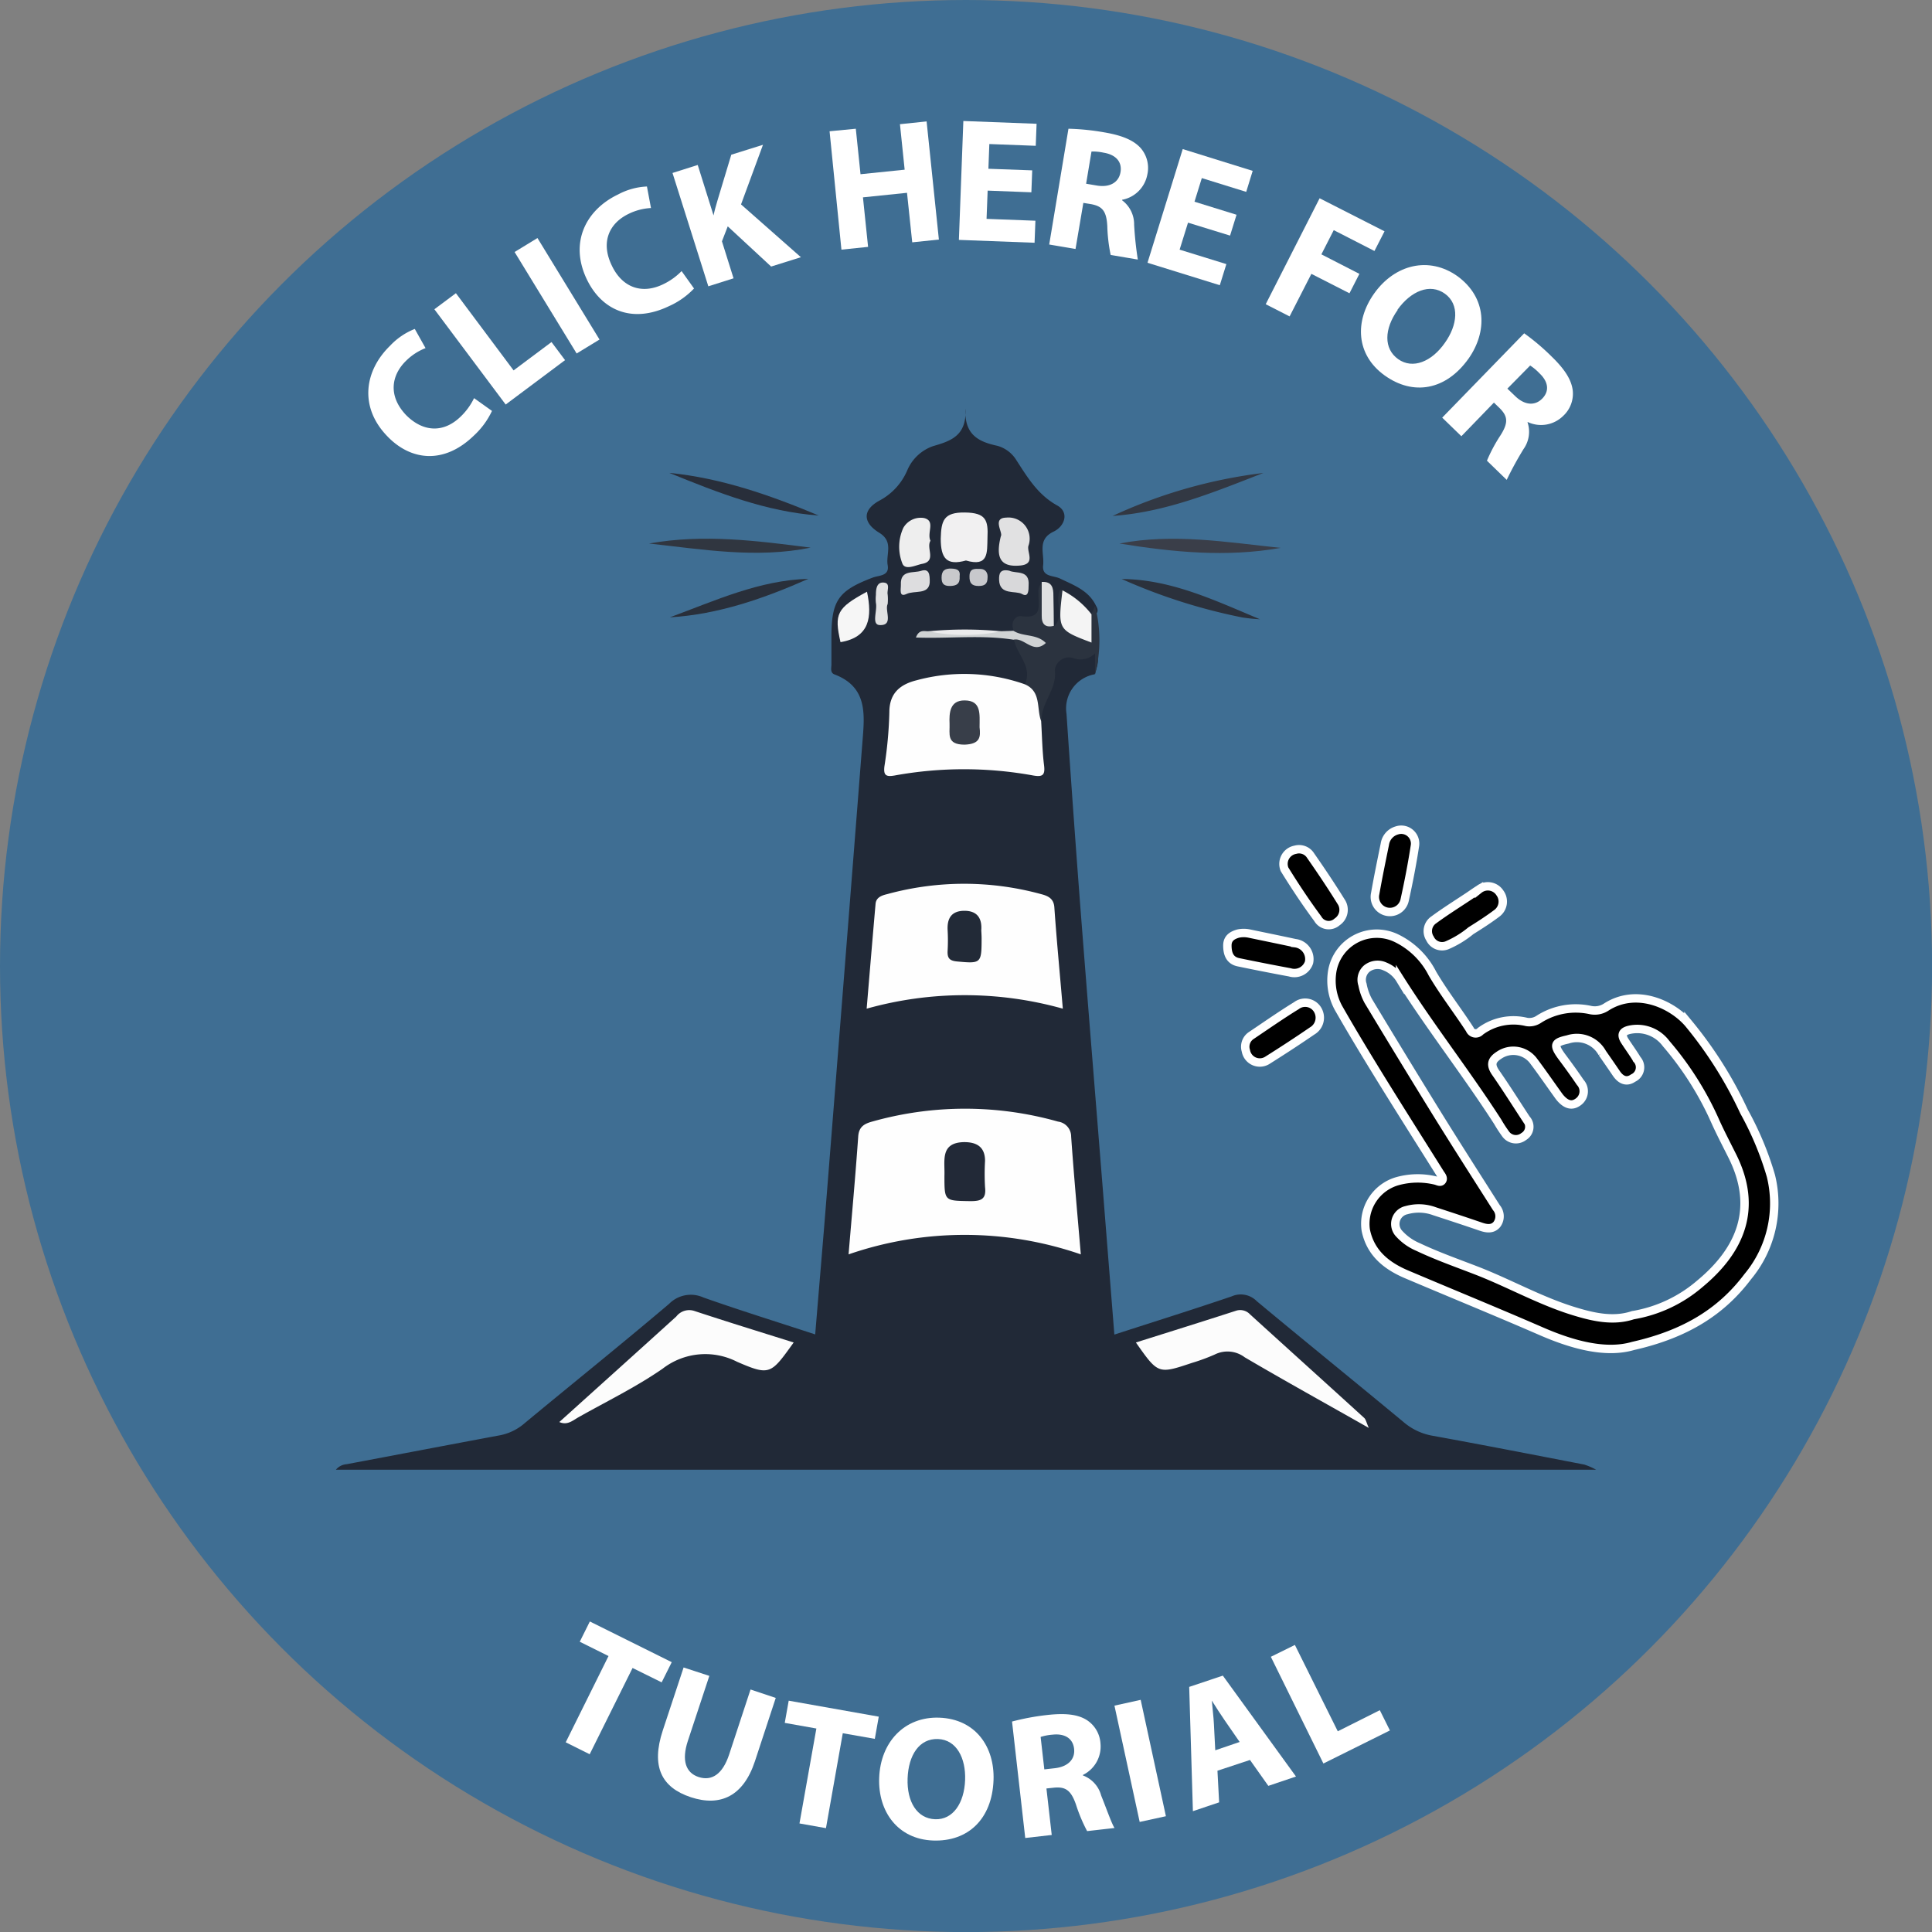 <svg id="Layer_1" data-name="Layer 1" xmlns="http://www.w3.org/2000/svg" viewBox="0 0 229.77 229.77"><rect x="0" y="0" width="229.77" height="229.77" fill="#808080" stroke="none"/><defs><style>.cls-1{fill:#3f6e93;}.cls-2{fill:#fff;}.cls-3{stroke:#fff;stroke-miterlimit:10;}.cls-4{fill:#212937;}.cls-5{fill:#2b333f;}.cls-6{fill:#3a3e49;}.cls-7{fill:#303640;}.cls-8{fill:#282e3a;}.cls-9{fill:#323843;}.cls-10{fill:#292f3a;}.cls-11{fill:#2b313c;}.cls-12{fill:#fefefe;}.cls-13{fill:#fcfcfc;}.cls-14{fill:#f1f0f1;}.cls-15{fill:#e1e1e2;}.cls-16{fill:#eee;}.cls-17{fill:#f6f6f6;}.cls-18{fill:#f4f4f4;}.cls-19{fill:#d0d3d4;}.cls-20{fill:#d8d8da;}.cls-21{fill:#dddddf;}.cls-22{fill:#e0e1e2;}.cls-23{fill:#dfe0e1;}.cls-24{fill:#c8c9cc;}.cls-25{fill:#c7c8cc;}.cls-26{fill:#ebebec;}.cls-27{fill:#222937;}.cls-28{fill:#222a37;}.cls-29{fill:#383e49;}</style></defs><title>vignette</title><circle class="cls-1" cx="114.89" cy="114.89" r="114.89"/><path class="cls-2" d="M187.71,580.64l-3.42-1.7,1.2-2.41,9.74,4.84-1.2,2.4-3.46-1.71-5.1,10.26-2.85-1.42Z" transform="translate(-115.34 -383.69)"/><path class="cls-2" d="M199.7,583l-2.55,7.72c-.77,2.33-.26,3.81,1.28,4.31s2.84-.3,3.63-2.69l2.54-7.72,3,1-2.48,7.54c-1.37,4.15-4.11,5.43-7.62,4.27s-4.74-3.66-3.34-7.93l2.48-7.5Z" transform="translate(-115.34 -383.69)"/><path class="cls-2" d="M212.43,589.26l-3.76-.67.47-2.64,10.71,1.9-.47,2.64-3.81-.67-2,11.29-3.15-.56Z" transform="translate(-115.34 -383.69)"/><path class="cls-2" d="M233.5,595.39c-.17,4.66-3.06,7.35-7.21,7.19s-6.54-3.41-6.39-7.45c.15-4.24,3-7.31,7.15-7.16C231.39,588.13,233.64,591.47,233.5,595.39Zm-10.22-.2c-.1,2.79,1.13,4.78,3.27,4.86s3.47-1.93,3.57-4.68c.09-2.56-1-4.78-3.23-4.86S223.38,592.44,223.28,595.19Z" transform="translate(-115.34 -383.69)"/><path class="cls-2" d="M235.7,588.43a28.82,28.82,0,0,1,4.2-.78c2.08-.23,3.58-.09,4.67.59a3.57,3.57,0,0,1,1.65,2.81,3.76,3.76,0,0,1-2.09,3.73v.06a3.52,3.52,0,0,1,2.17,2.39c.63,1.56,1.25,3.35,1.59,3.86l-3.26.37a19.09,19.09,0,0,1-1.33-3.17c-.6-1.72-1.26-2.11-2.57-2l-.94.1.63,5.53-3.15.36Zm3.84,5.69,1.25-.14c1.58-.18,2.43-1.08,2.29-2.31s-1.1-1.84-2.56-1.68a6.27,6.27,0,0,0-1.42.27Z" transform="translate(-115.34 -383.69)"/><path class="cls-2" d="M251,585.85l3,13.84-3.12.68-3-13.83Z" transform="translate(-115.34 -383.69)"/><path class="cls-2" d="M260.13,594.28l.2,3.76-3.12,1.05-.44-14.78,4-1.34,8.7,12-3.29,1.11L264,593Zm2.64-3.42L261,588.3c-.5-.72-1.08-1.63-1.54-2.36h0c.07.87.21,1.95.25,2.8l.16,3.11Z" transform="translate(-115.34 -383.69)"/><path class="cls-2" d="M266.48,580.73l2.86-1.41,5.1,10.27,5-2.51,1.2,2.41-7.91,3.93Z" transform="translate(-115.34 -383.69)"/><path class="cls-3" d="M309.56,543.76c-3.2.94-7.1-.09-10.86-1.72-5.31-2.31-10.67-4.5-16-6.76-2.39-1-4.37-2.52-4.93-5.29a5.27,5.27,0,0,1,3.71-5.81,9,9,0,0,1,4.63-.08c.24.07.54.25.73,0s0-.54-.18-.78c-2.36-3.76-4.74-7.51-7.07-11.28-1.68-2.73-3.34-5.46-4.93-8.24a6.8,6.8,0,0,1-.89-4.53,5.37,5.37,0,0,1,7.65-4,9.43,9.43,0,0,1,4.28,4.21c1.35,2.3,3,4.41,4.44,6.63a.75.75,0,0,0,1.26.23,6.59,6.59,0,0,1,5.5-1.11,2,2,0,0,0,1.45-.32,8.13,8.13,0,0,1,6.08-1.11,2.47,2.47,0,0,0,1.95-.35c3.57-2.28,7.78-.35,9.76,1.94a48.41,48.41,0,0,1,6.62,10.5,37.15,37.15,0,0,1,3.19,7.64,13.62,13.62,0,0,1-2.76,12C320,539.77,315.67,542.38,309.56,543.76Zm0-3.66a16.36,16.36,0,0,0,7.94-3.73c4.83-4,7-9,3.82-15.28-.65-1.3-1.33-2.6-1.93-3.92a37.51,37.51,0,0,0-5.91-9.38,4.27,4.27,0,0,0-4.38-1.62c-.88.21-.95.66-.51,1.34s1,1.45,1.44,2.18a1.4,1.4,0,0,1-.46,2.21c-.71.5-1.41.32-2-.55s-1.11-1.62-1.67-2.42a3.45,3.45,0,0,0-4.11-1.62c-1.61.35-1.71.65-.74,2,.75,1,1.51,2.05,2.23,3.11a1.55,1.55,0,0,1-.25,2.32c-.72.53-1.42.36-2.16-.51-.14-.17-.26-.35-.39-.53-.91-1.27-1.8-2.56-2.74-3.81a3,3,0,0,0-4.16-.68c-.84.55-1,1.1-.4,2,1.27,1.82,2.45,3.7,3.67,5.56a1.34,1.34,0,0,1-.29,2.08,1.5,1.5,0,0,1-2.15-.29,15.88,15.88,0,0,1-.95-1.46c-3.71-5.76-7.94-11.15-11.61-16.94a3.75,3.75,0,0,0-1.8-1.53,2.06,2.06,0,0,0-2.17.26,1.76,1.76,0,0,0-.5,1.9,6.57,6.57,0,0,0,.69,1.95c2.72,4.52,5.45,9,8.23,13.5,2.3,3.71,4.66,7.39,7,11.07a1.6,1.6,0,0,1,.06,2c-.52.61-1.22.5-1.92.26-1.83-.63-3.66-1.23-5.5-1.83a5.38,5.38,0,0,0-3.32-.13,1.68,1.68,0,0,0-.85,2.83A6.36,6.36,0,0,0,284,532c2.21,1.05,4.51,1.86,6.79,2.74,4.08,1.56,7.89,3.77,12.11,5C305.18,540.42,307.4,540.82,309.55,540.1Z" transform="translate(-115.34 -383.69)"/><path class="cls-3" d="M269.39,484.75a1.62,1.62,0,0,1,1.82.7c1.25,1.79,2.46,3.6,3.61,5.45a1.73,1.73,0,0,1-.46,2.43,1.49,1.49,0,0,1-2.3-.38c-1.4-1.89-2.71-3.86-3.95-5.87A1.71,1.71,0,0,1,269.39,484.75Z" transform="translate(-115.34 -383.69)"/><path class="cls-3" d="M263.51,508.65a1.59,1.59,0,0,1,.66-1.82c1.77-1.19,3.53-2.42,5.35-3.54a1.72,1.72,0,0,1,2.61.66,1.82,1.82,0,0,1-.74,2.35c-1.76,1.21-3.56,2.38-5.37,3.52A1.68,1.68,0,0,1,263.51,508.65Z" transform="translate(-115.34 -383.69)"/><path class="cls-3" d="M281.47,482.45a1.65,1.65,0,0,1,2.14,1.86c-.33,2.16-.75,4.31-1.22,6.44a1.79,1.79,0,1,1-3.5-.78c.35-2,.75-3.93,1.15-5.89A2,2,0,0,1,281.47,482.45Z" transform="translate(-115.34 -383.69)"/><path class="cls-3" d="M287.41,496.12a1.58,1.58,0,0,1-2-.81,1.61,1.61,0,0,1,.46-2.23c1.29-.95,2.64-1.8,4-2.7.46-.3.9-.63,1.36-.91a1.7,1.7,0,0,1,2.49.41,1.73,1.73,0,0,1-.38,2.44c-1,.75-2,1.39-3.07,2.06A11.71,11.71,0,0,1,287.41,496.12Z" transform="translate(-115.34 -383.69)"/><path class="cls-3" d="M262.59,494.72a3.15,3.15,0,0,1,1.33,0c1.82.38,3.64.75,5.45,1.14a1.91,1.91,0,0,1,1.65,2.29,1.83,1.83,0,0,1-2.28,1.18c-2-.37-4.08-.78-6.11-1.2-1.07-.22-1.32-1.07-1.32-2S262,494.89,262.59,494.72Z" transform="translate(-115.34 -383.69)"/><path class="cls-4" d="M245.54,463.88a4.12,4.12,0,0,0-3.36,4.71q.76,11.32,1.62,22.64c.88,11.4,1.81,22.79,2.72,34.18.44,5.6.89,11.2,1.35,17,4.82-1.56,9.41-3,13.94-4.54a2.67,2.67,0,0,1,3,.57c5.81,4.84,11.7,9.6,17.52,14.43a7.17,7.17,0,0,0,3.43,1.58c6,1.09,12,2.26,18,3.42a8,8,0,0,1,1.4.61H155.29a1.81,1.81,0,0,1,1.25-.65c6.08-1.14,12.16-2.31,18.24-3.44a6.28,6.28,0,0,0,3-1.48c5.7-4.72,11.48-9.36,17.13-14.15A3.63,3.63,0,0,1,199,538c4.31,1.52,8.68,2.88,13.29,4.39.46-5.57.93-11,1.36-16.44q2.15-27,4.25-53.92c.25-3.23.71-6.6-3.31-8.13-.58-.22-.35-.83-.37-1.28,0-1,0-2.09,0-3.14,0-4.37.8-5.54,4.92-7.1.75-.28,2-.17,1.77-1.48s.74-2.78-1-3.85c-2-1.22-2-2.74.05-3.84a7.33,7.33,0,0,0,3.27-3.56,5.17,5.17,0,0,1,3.1-2.91c2.18-.62,4-1.29,3.83-4.46-.16,3.1,1.54,3.95,3.8,4.43a3.87,3.87,0,0,1,2.27,1.73c1.33,2.05,2.53,4.08,4.85,5.37,1.43.79.92,2.45-.43,3.1-2,.95-1.09,2.59-1.25,4s1.19,1.2,2,1.58c1.65.8,3.43,1.42,4.29,3.25.28.46.28.86-.24,1.16-1.49-.28-2.21-1.74-3.52-2.24-.18,1.12.22,2.25-.2,3.32-.21.54-.47,1.14-1.16.41-.76-1.32.18-3-.82-4.21-.37,1.62-.22,3.56-2.73,3.59-.58,0-.71,1-1.32,1.28a4.86,4.86,0,0,1-1.47.13c-2.23,0-4.45,0-6.64,0,2.85.19,5.68-.28,8.49.27,1.21,1,1.53,2.53,2,3.93.26.76.33,1.57-.67,2-2.72-.12-5.38-.92-8.13-.64-.8.08-1.61,0-2.41.12-3.69.48-4.69,1.48-5.1,5.16-.05.48-.06,1-.08,1.45-.15,3.81-.13,4,3.58,3.43a38.67,38.67,0,0,1,11.52.18c1.61.25,2.25-.16,2-1.87a22.87,22.87,0,0,1-.07-3.61c-.08-2.28,1.33-4.16,1.65-6.36.2-1.37,3.92-2.83,5.07-2.07C246.28,461.74,245.83,462.91,245.54,463.88Z" transform="translate(-115.34 -383.69)"/><path class="cls-5" d="M245.15,456.75l.42-1a16.23,16.23,0,0,1,0,8.16v-2.52a2.44,2.44,0,0,1-2.44.62,1.69,1.69,0,0,0-2.34,1.37c.29,2.32-1.71,3.92-1.56,6.09-1.57-1.05-1.08-3.05-2-4.39.94-2.09-.93-3.5-1.29-5.28.57-.78,1.15,0,1.72,0-.49-.49-1.64.11-1.72-1.05-.52-1,.16-1.88.86-1.78,2.63.38,2-1.39,2.05-2.76a1.44,1.44,0,0,1,.48-1.29c.79.83.59,1.89.67,2.89.07.84-.11,1.76.74,2.35,1.19-1.28.05-2.89.64-4.25,0-.05.12-.08.18-.08a.71.71,0,0,1,.21.11,3.46,3.46,0,0,1,.59,2.27,2.87,2.87,0,0,0,2,3C244.81,458.47,244.17,457.29,245.15,456.75Z" transform="translate(-115.34 -383.69)"/><path class="cls-6" d="M267.65,448.85c-6.42,1.14-12.8.51-19.18-.52C254.89,447.09,261.26,448.18,267.65,448.85Z" transform="translate(-115.34 -383.69)"/><path class="cls-7" d="M211.75,448.82c-6.44,1.31-12.83.21-19.23-.49C199,447.17,205.35,448,211.75,448.82Z" transform="translate(-115.34 -383.69)"/><path class="cls-8" d="M212.71,445c-6.25-.45-12-2.72-17.77-5.07C201.16,440.55,207,442.6,212.71,445Z" transform="translate(-115.34 -383.69)"/><path class="cls-9" d="M265.59,439.94c-5.84,2.27-11.61,4.67-17.93,5.11A59.48,59.48,0,0,1,265.59,439.94Z" transform="translate(-115.34 -383.69)"/><path class="cls-10" d="M195,457.11c5.43-2,10.65-4.42,16.48-4.58C206.21,454.86,200.8,456.76,195,457.11Z" transform="translate(-115.34 -383.69)"/><path class="cls-11" d="M265.19,457.34a21.14,21.14,0,0,1-2.12-.22,67.56,67.56,0,0,1-14.33-4.57C254.62,452.59,259.85,455.11,265.19,457.34Z" transform="translate(-115.34 -383.69)"/><path class="cls-12" d="M243.88,532.87a42.31,42.31,0,0,0-27.62,0c.39-4.66.82-9.36,1.15-14.06.09-1.14.75-1.48,1.65-1.73a40.61,40.61,0,0,1,22.11,0,1.79,1.79,0,0,1,1.56,1.79C243.06,523.54,243.48,528.18,243.88,532.87Z" transform="translate(-115.34 -383.69)"/><path class="cls-12" d="M241.74,503.65a43.19,43.19,0,0,0-23.33,0c.36-4.27.7-8.37,1.06-12.47.07-.77.74-1,1.37-1.15a34.66,34.66,0,0,1,18.33,0c.81.21,1.48.52,1.56,1.54C241,495.47,241.38,499.39,241.74,503.65Z" transform="translate(-115.34 -383.69)"/><path class="cls-12" d="M237.16,465.05c2.06.83,1.43,2.9,2,4.39.11,1.76.13,3.53.35,5.28.14,1.16-.18,1.39-1.28,1.2a46,46,0,0,0-16.5,0c-1,.17-1.33,0-1.21-1.07a48.62,48.62,0,0,0,.59-6.46c0-2.37,1.41-3.34,3.25-3.8A21.7,21.7,0,0,1,237.16,465.05Z" transform="translate(-115.34 -383.69)"/><path class="cls-13" d="M209.73,543.35c-2.71,3.77-2.8,4-6.74,2.29a8.29,8.29,0,0,0-8.85.83c-3.16,2.19-6.65,3.88-10,5.77-.68.38-1.32,1-2.28.57,4.66-4.2,9.29-8.36,13.91-12.55a1.94,1.94,0,0,1,2.12-.67C201.76,540.87,205.66,542.07,209.73,543.35Z" transform="translate(-115.34 -383.69)"/><path class="cls-13" d="M250.43,543.35c4.09-1.29,8-2.51,11.86-3.76A1.6,1.6,0,0,1,264,540c4.52,4.11,9.06,8.2,13.57,12.31.21.18.26.53.56,1.2-5.16-2.93-10-5.6-14.76-8.4a3.39,3.39,0,0,0-3.56-.33,23.11,23.11,0,0,1-2.72,1C253.08,547.12,253.08,547.12,250.43,543.35Z" transform="translate(-115.34 -383.69)"/><path class="cls-14" d="M230.22,450.35c-2.29.64-3-.24-3-2.61.06-2.13.34-3.13,2.86-3.1s2.8.91,2.7,3C232.73,449.42,232.93,451.14,230.22,450.35Z" transform="translate(-115.34 -383.69)"/><path class="cls-15" d="M234.37,447.46c.29-.4-1.08-2.18.64-2.21a2.52,2.52,0,0,1,2.63,3.38c-.17.79.89,2.16-1,2.32C234.3,451.16,233.73,450,234.37,447.46Z" transform="translate(-115.34 -383.69)"/><path class="cls-16" d="M226,448c-.55.87.77,2.43-1,2.75-.74.14-2.05.84-2.36-.09a5.4,5.4,0,0,1,.13-4.19,2.38,2.38,0,0,1,2.47-1.17C226.64,445.65,225.54,447.05,226,448Z" transform="translate(-115.34 -383.69)"/><path class="cls-17" d="M218.45,454.06c.63,3,.34,5.42-3.15,6C214.53,456.68,214.86,456,218.45,454.06Z" transform="translate(-115.34 -383.69)"/><path class="cls-18" d="M245.15,456.75v3.36c-4-1.52-4-1.52-3.45-6.21A10.23,10.23,0,0,1,245.15,456.75Z" transform="translate(-115.34 -383.69)"/><path class="cls-19" d="M235.87,458.71c1.15.74,2.76.33,3.85,1.45-1.52,1.4-2.55-.7-3.85-.39-3.8-.6-7.66-.11-11.6-.26.37-1,1-.73,1.48-.75a44.75,44.75,0,0,0,8.66,0Z" transform="translate(-115.34 -383.69)"/><path class="cls-20" d="M235.37,451.56c.79.39,2.46-.16,2.3,1.78,0,.51,0,1.45-.77,1s-2.67.19-2.74-1.67C234.14,451.93,234.25,451.33,235.37,451.56Z" transform="translate(-115.34 -383.69)"/><path class="cls-21" d="M225.91,453c-.15,1.45-1.82.88-2.76,1.33s-.65-.62-.67-1.11c-.08-1.79,1.46-1.34,2.4-1.64S225.94,451.94,225.91,453Z" transform="translate(-115.34 -383.69)"/><path class="cls-22" d="M220.91,455.53c-.38.74.73,2.54-.9,2.5-1.09,0-.3-1.71-.5-2.63a4.3,4.3,0,0,1,0-.95c0-.67.08-1.47.82-1.48,1,0,.46.92.58,1.44A5.75,5.75,0,0,1,220.91,455.53Z" transform="translate(-115.34 -383.69)"/><path class="cls-23" d="M240.67,458.12c-1,.25-1.46-.19-1.44-1.22,0-1.34,0-2.68,0-4,1.24-.08,1.4.72,1.39,1.68C240.64,455.75,240.67,456.93,240.67,458.12Z" transform="translate(-115.34 -383.69)"/><path class="cls-24" d="M229.47,452.22c.07.92-.39,1.15-1.15,1.16s-1-.3-1-1c0-.84.41-1.1,1.17-1.07S229.56,451.54,229.47,452.22Z" transform="translate(-115.34 -383.69)"/><path class="cls-25" d="M232.79,452.38c0,.81-.41,1-1.07,1-.82,0-1.1-.37-1.08-1.15,0-1,.67-.89,1.3-.88S232.84,451.85,232.79,452.38Z" transform="translate(-115.34 -383.69)"/><path class="cls-26" d="M234.41,458.77a21.77,21.77,0,0,1-8.66,0A44.75,44.75,0,0,1,234.41,458.77Z" transform="translate(-115.34 -383.69)"/><path class="cls-27" d="M227.66,523.52c.07-1.77-.55-3.95,2.35-4,1.49,0,2.48.57,2.48,2.23a27,27,0,0,0,0,3.12c.17,1.45-.49,1.68-1.77,1.67C227.66,526.49,227.66,526.55,227.66,523.52Z" transform="translate(-115.34 -383.69)"/><path class="cls-28" d="M232.08,495.3c0,2.95-.07,3-2.87,2.74-1-.08-1.22-.44-1.17-1.31a21.53,21.53,0,0,0,0-2.41c-.08-1.45.49-2.31,2-2.31s2.11.88,2,2.33C232.06,494.66,232.08,495,232.08,495.3Z" transform="translate(-115.34 -383.69)"/><path class="cls-29" d="M231.84,470.18c.13,1.14.09,2-1.78,2.07-2.2,0-1.74-1.28-1.79-2.5s0-2.78,1.8-2.76C232.08,467,231.84,468.64,231.84,470.18Z" transform="translate(-115.34 -383.69)"/><path class="cls-2" d="M173.85,432.56a9.43,9.43,0,0,1-2.17,2.95c-3.52,3.41-7.46,3-10.27.07-3.37-3.47-2.75-7.78.32-10.77a8.11,8.11,0,0,1,2.94-2l1.28,2.28a6.79,6.79,0,0,0-2.3,1.49c-1.81,1.76-2.16,4.23,0,6.49,2,2,4.42,2.15,6.46.18a7.71,7.71,0,0,0,1.61-2.21Z" transform="translate(-115.34 -383.69)"/><path class="cls-2" d="M167,420.47l2.56-1.91,6.86,9.18,4.51-3.37,1.61,2.15-7.06,5.28Z" transform="translate(-115.34 -383.69)"/><path class="cls-2" d="M179.26,412l7.38,12.07-2.72,1.66-7.38-12.07Z" transform="translate(-115.34 -383.69)"/><path class="cls-2" d="M197.88,418a9.35,9.35,0,0,1-3,2.11c-4.42,2.11-8,.44-9.75-3.2-2.09-4.36-.13-8.26,3.73-10.1a8,8,0,0,1,3.42-.94l.48,2.56a6.82,6.82,0,0,0-2.65.69c-2.27,1.09-3.39,3.32-2,6.17,1.22,2.55,3.51,3.44,6.07,2.22a7.63,7.63,0,0,0,2.22-1.58Z" transform="translate(-115.34 -383.69)"/><path class="cls-2" d="M195.32,404.26l3-.95,1.88,6h0c.13-.62.3-1.2.47-1.78l1.64-5.44,3.77-1.18L203.47,408l7.12,6.28-3.54,1.11-5.16-4.78-.69,1.78,1.38,4.4-3,.95Z" transform="translate(-115.34 -383.69)"/><path class="cls-2" d="M217.12,399l.56,5.41,5.25-.54-.56-5.41,3.17-.33L227,412.18l-3.17.33-.62-5.89-5.24.54.61,5.89-3.17.33L214,399.3Z" transform="translate(-115.34 -383.69)"/><path class="cls-2" d="M238,406.56l-5.2-.2-.13,3.36,5.81.22-.1,2.62-9-.34.53-14.14,8.71.33-.1,2.62-5.52-.21-.11,2.94,5.21.19Z" transform="translate(-115.34 -383.69)"/><path class="cls-2" d="M242.41,399a28.3,28.3,0,0,1,4.25.43c2.07.35,3.47.91,4.33,1.86a3.6,3.6,0,0,1,.8,3.16,3.75,3.75,0,0,1-3,3v.06a3.56,3.56,0,0,1,1.43,2.91,41.17,41.17,0,0,0,.44,4.14l-3.23-.55a19.4,19.4,0,0,1-.4-3.41c-.09-1.83-.61-2.38-1.92-2.63l-.93-.15-.93,5.48-3.13-.53Zm2.1,6.54,1.24.21c1.58.27,2.64-.36,2.85-1.58s-.54-2.08-2-2.32a6,6,0,0,0-1.45-.14Z" transform="translate(-115.34 -383.69)"/><path class="cls-2" d="M261.63,411.71l-5-1.54-1,3.21,5.56,1.72-.78,2.51-8.6-2.67L256,401.42l8.32,2.59-.77,2.5-5.28-1.64-.87,2.81,5,1.55Z" transform="translate(-115.34 -383.69)"/><path class="cls-2" d="M272.28,407.27,280,411.2l-1.2,2.34-4.84-2.48-1.47,2.88,4.52,2.32-1.18,2.31-4.53-2.31-2.59,5.06-2.84-1.45Z" transform="translate(-115.34 -383.69)"/><path class="cls-2" d="M290,426.33c-2.7,3.8-6.6,4.45-10,2s-3.58-6.44-1.23-9.74c2.46-3.46,6.52-4.46,9.91-2.05C292.19,419.11,292.24,423.13,290,426.33Zm-8.43-5.79c-1.62,2.27-1.69,4.62.05,5.86s4,.3,5.56-1.94c1.49-2.09,1.78-4.56,0-5.84S283.13,418.3,281.53,420.54Z" transform="translate(-115.34 -383.69)"/><path class="cls-2" d="M296.61,423.33a26.52,26.52,0,0,1,3.26,2.76c1.51,1.46,2.34,2.71,2.51,4a3.59,3.59,0,0,1-1.13,3.06,3.74,3.74,0,0,1-4.2.74l-.05,0a3.55,3.55,0,0,1-.47,3.21,41.06,41.06,0,0,0-2,3.66l-2.35-2.28a18.43,18.43,0,0,1,1.6-3c1-1.56.85-2.31-.09-3.25l-.68-.66-3.87,4-2.28-2.21Zm-2,6.58.91.87c1.14,1.12,2.37,1.2,3.24.31s.73-2-.33-3a6.16,6.16,0,0,0-1.11-.93Z" transform="translate(-115.34 -383.69)"/></svg>